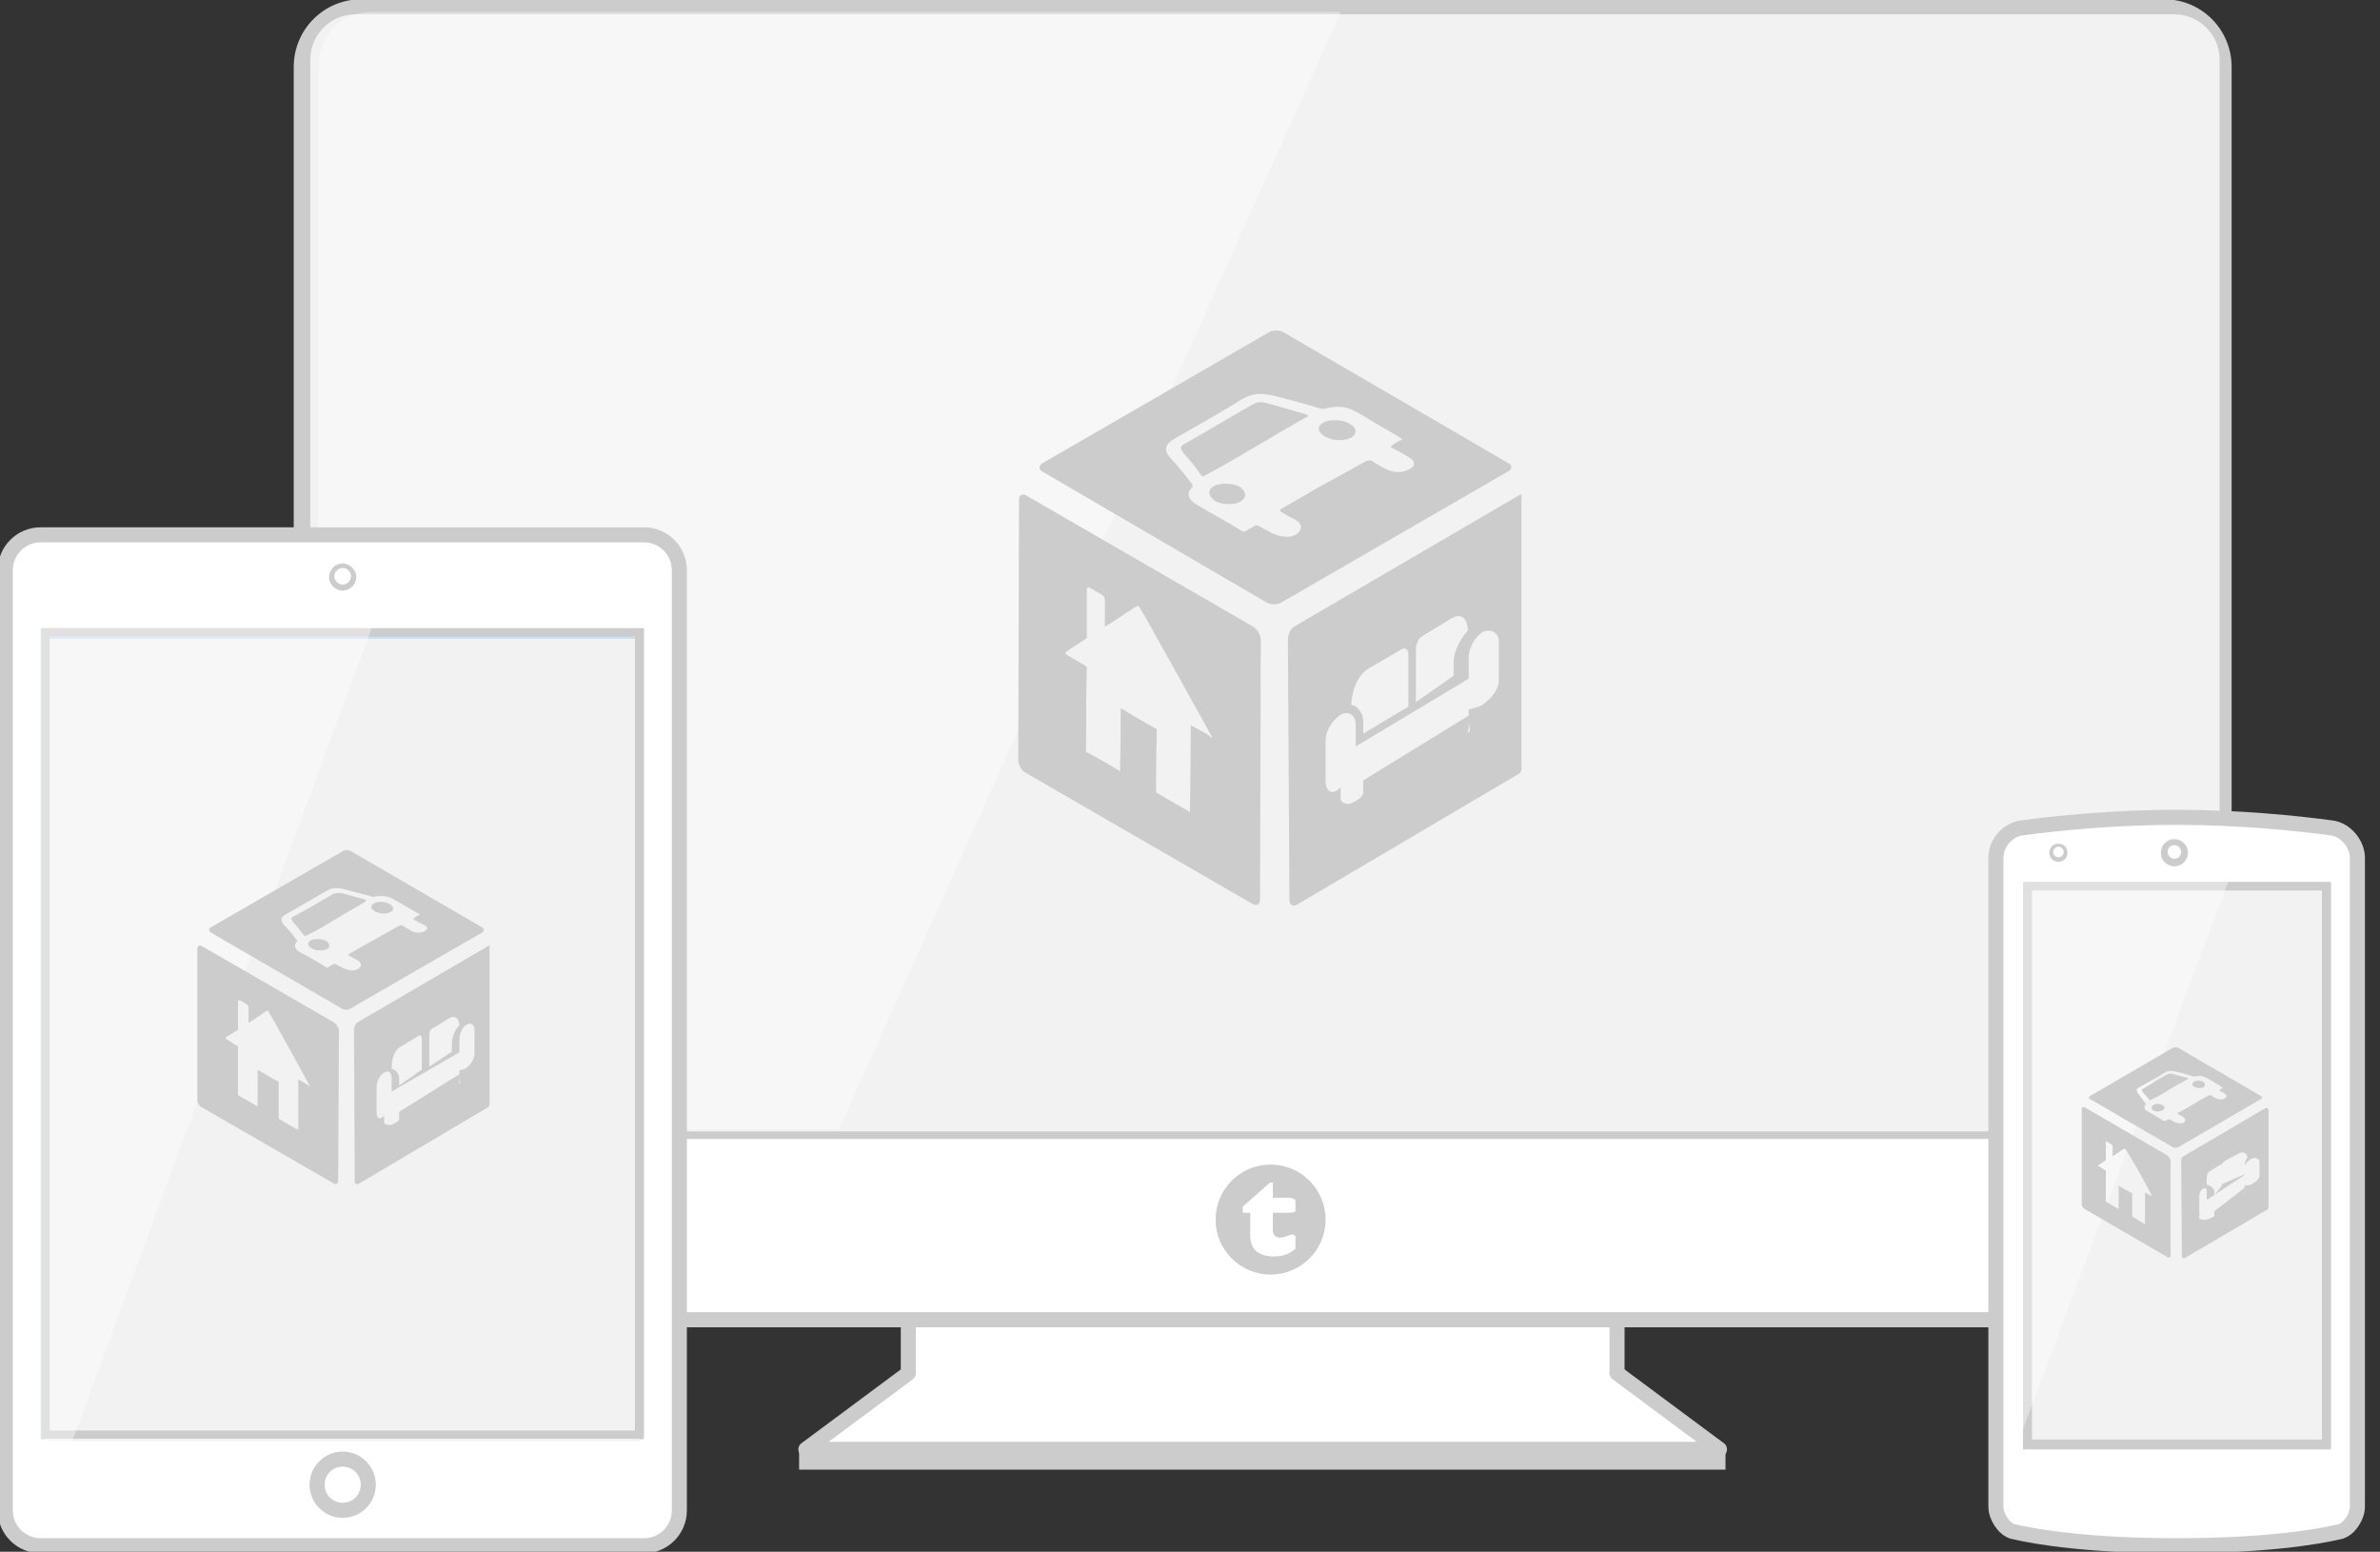 <svg version="1" xmlns="http://www.w3.org/2000/svg" xmlns:xlink="http://www.w3.org/1999/xlink" width="316" height="206"><rect width="100%" height="100%" fill="#333333" stroke="none"/><path fill="#FFF" stroke="#CCC" stroke-width="2" stroke-linecap="round" stroke-linejoin="round" stroke-miterlimit="10" d="M214.7 182.3c0 3.9-3.1 7-7 7h-80.1c-3.9 0-7-3.1-7-7V147c0-3.9 3.1-7 7-7h80.1c3.9 0 7 3.1 7 7v35.3z"/><path fill="#FFF" stroke="#CCC" stroke-width="2" stroke-linecap="round" stroke-linejoin="round" stroke-miterlimit="10" d="M214.7 182.3l13.6 10.1H107l13.6-10.1"/><path fill="#CCC" d="M106.1 192.4h123v2.7h-123z"/><path fill="#FFF" d="M48 175.2c-4.4 0-8-3.6-8-8V8.9c0-4.4 3.6-8 8-8h239.3c4.4 0 8 3.6 8 8v158.3c0 4.4-3.6 8-8 8H48z"/><path fill="#CCC" d="M287.3 1.9c3.9 0 7 3.1 7 7v158.3c0 3.9-3.1 7-7 7H48c-3.9 0-7-3.1-7-7V8.9c0-3.9 3.1-7 7-7h239.3m0-2H48c-5 0-9 4-9 9v158.3c0 5 4 9 9 9h239.3c5 0 9-4 9-9V8.9c0-5-4-9-9-9z"/><path fill="#F2F2F2" d="M40.7 150.7V7.9c0-3.6 2.9-6.5 6.5-6.5h241.5c3.6 0 6.5 2.9 6.5 6.5v142.8H40.7z"/><path fill="#CCC" d="M288.7 1.9c3.3 0 6 2.7 6 6v142.3H41.2V7.9c0-3.3 2.7-6 6-6h241.5m0-1H47.2c-3.9 0-7 3.1-7 7v143.3h255.5V7.9c0-3.9-3.2-7-7-7z"/><defs><path id="a" d="M268.6 117.6h40.9v75.3h-40.9z"/></defs><clipPath id="b"><use xlink:href="#a" overflow="visible"/></clipPath><path clip-path="url(#b)" fill="#C4E1F7" d="M269.1 117.6h39.7v74.7h-39.7z"/><path clip-path="url(#b)" fill="#1485E0" d="M308.3 191.7h-38.5v-73.5h38.5v73.5zm1.1-74.1h-40.9v75.3h40.9v-75.3z"/><g opacity=".44" clip-path="url(#b)"><defs><path id="c" d="M206.9 90.4h108.3v103.1H206.9z"/></defs><clipPath id="d"><use xlink:href="#c" overflow="visible"/></clipPath><path clip-path="url(#d)" fill-rule="evenodd" clip-rule="evenodd" fill="#FFF" d="M277.4 193.5h-70.5V90.4h108.4z"/></g><path fill="#FFF" stroke="#CCC" stroke-miterlimit="10" d="M265 200v-86.1c0-2 1.6-3.8 3.5-4 4.4-.6 12.2-1.4 20.5-1.4s16.1.8 20.5 1.4c1.9.2 3.5 2.1 3.5 4V200c0 1.3-1 2.9-2.2 3.3-3.3.8-10.4 1.9-21.8 1.9s-18.4-1.1-21.8-1.9c-1.2-.4-2.2-2-2.2-3.3"/><path fill="none" stroke="#CCC" stroke-width="2" stroke-miterlimit="10" d="M265 200v-86.1c0-2 1.6-3.8 3.5-4 4.4-.6 12.2-1.4 20.5-1.4s16.1.8 20.5 1.4c1.9.2 3.5 2.1 3.5 4V200c0 1.3-1 2.9-2.2 3.3-3.3.8-10.4 1.9-21.8 1.9s-18.4-1.1-21.8-1.9c-1.2-.4-2.2-2-2.2-3.3z"/><path fill="#CCC" d="M288.7 112.2c.5 0 .9.4.9.9s-.4.9-.9.9-.9-.4-.9-.9.4-.9.9-.9m0-.8c-1 0-1.8.8-1.8 1.8s.8 1.8 1.8 1.8 1.8-.8 1.8-1.8-.8-1.8-1.8-1.8m-15.4 1c.4 0 .7.3.7.7 0 .4-.3.7-.7.7s-.7-.3-.7-.7c0-.3.3-.7.7-.7m0-.4c-.7 0-1.2.5-1.2 1.2s.5 1.2 1.2 1.2 1.2-.5 1.2-1.2-.5-1.2-1.2-1.2"/><defs><path id="e" d="M268.6 117.1h40.9v75.3h-40.9z"/></defs><use xlink:href="#e" overflow="visible" fill="#CCC"/><clipPath id="f"><use xlink:href="#e" overflow="visible"/></clipPath><path clip-path="url(#f)" fill="#F2F2F2" stroke="#CCC" stroke-linejoin="bevel" stroke-miterlimit="10" d="M269.1 117.7h39.7v74.1h-39.7z"/><path clip-path="url(#f)" fill="#CCC" d="M308.3 191.1h-38.5v-72.9h38.5v72.9zm1.1-74h-40.9v75.3h40.9v-75.3z"/><path opacity=".4" fill-rule="evenodd" clip-rule="evenodd" fill="#FFF" d="M267.4 192.9h-.6v-77.6h29.7z"/><g fill="#CCC"><path d="M300.8 147.1l-10.9 6.4c-.2.1-.3.4-.3.6l.1 12.7c0 .2.2.3.4.2l10.9-6.4c.2-.1.2-.4.2-.6v-12.7c-.2-.2-.2-.3-.4-.2zm-5.8 7.5c0-.2.4-.5.6-.6l1.7-.9c.5-.3 1.1 0 1.1.6-.3.3-.4.9-.4 1.6v.6l-3 1.3v-2.6zm-1.6.9l1.4-.9c.1-.1.2 0 .2.2v2.6l-1 1.3v-.6c0-.4-.7-.8-1-.8 0-.8-.1-1.6.4-1.8zm6.6.6c0 .5-.8 1-1.2 1.2l-.8.1v.6c0 .2.1.4 0 .5-.2.1 0 0 0-.2v-.6l-4 3.1v.6c0 .2-.8.4-1 .5-.2.1-1 0-1-.2v-.6l.2.1c-.4.2-.2 0-.2-.5V159c0-.5.1-1 .5-1.2.4-.2.5 0 .5.5v1l5-3.3v-1c0-.5.6-1 1-1.2.4-.2 1 0 1 .4v1.9zm-12.2-2.7l-11-6.4c-.2-.1-.4 0-.4.2v12.7c0 .2.2.5.4.6l11 6.4c.2.1.4 0 .4-.2V154c-.1-.2-.2-.4-.4-.6zm-2.1 5.4c-.2-.1-.5-.3-.9-.5v4.2c-.4-.2-1-.6-1.7-1v-3.1c-.5-.2-1.3-.7-1.8-1v3.1c-.4-.2-1.2-.7-1.7-1v-4.1c-.2-.1-.4-.2-.8-.5-.2-.1-.3-.1-.2-.2.1-.1.5-.3 1-.7v-2.4c0-.1.1-.1.2 0l.5.3c.1 0 .2.2.2.3v1.3l1.5-1s.1 0 .2.1c.2 0 3.6 6.1 3.5 6.2.1 0 .1.1 0 0zm4.7-15.7c-.6-.2-1.2-.3-1.8-.5-.4-.1-.5-.1-.8 0-1.1.6-2.1 1.2-3.2 1.9-.3.1-.3.2-.1.5.3.3.6.7.9 1 .1.1.1.1.2 0 .9-.4 1.7-.9 2.5-1.4.8-.5 1.6-.9 2.5-1.4-.1 0-.1 0-.2-.1zm2.1.5c-.3-.2-.9-.2-1.2 0-.3.2-.3.5.1.7.4.2.9.2 1.2 0 .3-.2.2-.5-.1-.7zm-5.4 3.1c-.4-.2-.9-.2-1.2 0-.3.2-.3.5 0 .7.3.2.9.2 1.2 0 .4-.2.4-.5 0-.7z"/><path d="M300.2 145.5l-11-6.4c-.2-.1-.5-.1-.7 0l-11 6.4c-.2.1-.2.3 0 .4l11 6.4c.2.1.5.1.7 0l11-6.4c.2-.1.2-.3 0-.4zm-4.8.3c-.3.2-.8.2-1.2 0-.2-.1-.4-.2-.6-.4h-.3c-.8.4-1.5.8-2.1 1.2-.7.4-1.3.8-2 1.1-.1 0-.1.1 0 .2.2.1.4.2.7.4.3.2.3.4.2.6-.1.2-.5.3-.8.2-.2 0-.4-.1-.5-.1-.2-.1-.4-.2-.7-.4h-.2c-.1.1-.3.1-.4.2h-.2c-.7-.4-1.5-.9-2.2-1.3-.4-.2-.5-.6-.2-.9v-.1c-.3-.4-.7-.9-1-1.3-.3-.4-.3-.7.2-.9 1.1-.6 2.2-1.2 3.3-1.9.5-.3.9-.3 1.7-.1s1.4.4 2.1.6h.3c.5-.1.9-.1 1.3.1.2.1.4.2.7.4.5.3 1.1.6 1.6 1 .1 0 .1.1 0 .1s-.3.1-.4.2c-.1 0-.1.1 0 .1.2.1.4.2.7.4.3.2.3.4 0 .6z"/></g><circle fill="#CCC" cx="168.7" cy="161.9" r="7.3"/><path fill="#FFF" d="M171.8 163.9h-.4c-.5.2-1 .4-1.4.4-.6 0-1-.3-1-1V161h2.3c.2 0 .7-.1.7-.2v-1.4c0-.2-.5-.4-.7-.4H169v-1.8c0-.1.1-.2 0-.2h-.3c-.1 0-.1 0-.2.1l-3.4 3c-.1.1-.1.1-.1.2v.5c0 .2.1.2.2.2h.8v3c0 1 .3 1.6.7 2 .5.5 1.4.8 2.4.8.9 0 1.9-.2 2.6-.8.1-.1.3-.1.3-.2v-1.7s-.2-.1-.2-.2z"/><path fill="#FFF" d="M111.4 149.9H42.3V8.5c0-3.8 3.1-6.9 6.9-6.9H178l-66.6 148.3z" opacity=".4"/><path fill="#FFF" stroke="#CCC" stroke-miterlimit="10" d="M90.2 200.5c0 2.6-2.1 4.7-4.7 4.7H5.4c-2.6 0-4.7-2.1-4.7-4.7V75.7c0-2.6 2.1-4.7 4.7-4.7h80.1c2.6 0 4.7 2.1 4.7 4.7v124.8z"/><path fill="none" stroke="#CCC" stroke-width="2" stroke-miterlimit="10" d="M90.2 200.5c0 2.6-2.1 4.7-4.7 4.7H5.4c-2.6 0-4.7-2.1-4.7-4.7V75.7c0-2.6 2.1-4.7 4.7-4.7h80.1c2.6 0 4.7 2.1 4.7 4.7v124.8z"/><path fill="#C4E1F7" d="M5.4 83.4h80v107.7h-80z"/><path fill="#F2F2F2" d="M6 84.8h78.9v106.5H6z"/><path fill="#CCC" d="M84.3 189.9H6.6V84.5h77.7v105.4zm1.2-106.5h-80V191h80V83.4z"/><path opacity=".4" fill-rule="evenodd" clip-rule="evenodd" fill="#FFF" d="M4.4 77.8h47L9 192.9H4.4"/><circle fill="none" stroke="#CCC" stroke-width="2" stroke-miterlimit="10" cx="45.5" cy="197.1" r="3.4"/><path fill="#CCC" d="M45.5 75.4c.6 0 1.1.5 1.1 1.1s-.5 1.1-1.1 1.1c-.6 0-1.1-.5-1.1-1.1s.5-1.1 1.1-1.1m0-.6c-1 0-1.8.8-1.8 1.8s.8 1.8 1.8 1.8 1.8-.8 1.8-1.8-.9-1.8-1.8-1.8"/><g fill="#CCC"><path d="M64.8 125.6l-17.3 10.1c-.3.2-.5.6-.5 1l.1 20.1c0 .4.3.5.6.3L64.8 147c.3-.2.2-.6.2-1v-20.1c0-.3.1-.5-.2-.3zM57 137.5c0-.4.1-.8.3-.9l2.3-1.4c.8-.5 1.3 0 1.4.9-.5.5-1 1.4-1 2.5v1l-3 2v-4.1zm-3.7 1.4l2.3-1.4c.2-.1.4 0 .4.4v4.1l-3 2.1v-1c0-.6-.6-1.2-1-1.2 0-1.4.4-2.6 1.3-3zm9.7 1c0 .8-.7 1.7-1.3 2l-.7.2v.9c0 .4.2.7 0 .8-.3.2 0 0 0-.3v-.9l-8 5v.9c0 .4-.7.7-1 .8-.3.1-1 0-1-.3v-.9l-.2.2c-.6.4-.8 0-.8-.8v-3.1c0-.8.4-1.7 1-2 .6-.4 1 0 1 .8v1.7l9-5.2V138c0-.8.4-1.7 1-2 .6-.3 1 .1 1 .7v3.2zm-18.7-4.2l-17.5-10.1c-.3-.2-.6 0-.6.3V146c0 .4.2.8.6 1l17.5 10.1c.3.2.6 0 .6-.3l.1-20.1c-.1-.4-.4-.8-.7-1zm-3.3 8.4c-.4-.2-.8-.5-1.4-.8v6.7c-.7-.4-1.7-.9-2.6-1.5v-4.9c-.8-.4-2-1.1-2.8-1.6v4.9c-.6-.4-1.9-1.1-2.6-1.5v-6.5c-.3-.2-.7-.4-1.3-.8-.3-.2-.4-.2-.3-.4.2-.1.8-.5 1.6-1v-3.8c0-.2.1-.1.3-.1l.8.5c.2.1.3.3.3.5v2c1-.6 1.9-1.3 2.4-1.6.1-.1.2-.1.3.2.1 0 5.4 9.7 5.4 9.7.1.2 0 .2-.1 0zm7.4-24.7c-1-.3-1.9-.5-2.9-.8-.6-.1-.8-.1-1.3.1-1.7 1-3.4 2-5.1 2.9-.5.2-.5.4-.2.8.5.5.9 1.1 1.4 1.7.2.2.2.2.4.1 1.4-.7 2.6-1.4 3.9-2.2 1.3-.8 2.6-1.5 3.9-2.3.1-.2.1-.3-.1-.3zm3.3.6c-.5-.3-1.4-.4-2-.1s-.5.8.1 1.1c.6.3 1.4.4 2 .1.6-.2.5-.8-.1-1.1zm-8.4 4.9c-.6-.3-1.5-.3-2-.1-.5.3-.5.8.1 1.1.5.3 1.4.4 2 .1.5-.2.4-.7-.1-1.1z"/><path d="M64 123.1L46.6 113c-.3-.2-.8-.2-1.1 0L28 123.1c-.3.2-.3.5 0 .7l17.4 10.1c.3.2.8.2 1.1 0L64 123.8c.3-.2.3-.5 0-.7zm-7.6.5c-.5.3-1.3.3-1.9-.1-.4-.2-.7-.4-1-.6-.2-.1-.2-.1-.5 0-1.3.7-2.3 1.3-3.4 1.9-1.1.6-2.1 1.2-3.2 1.8-.2.1-.2.1 0 .3.4.2.7.4 1.1.6.5.3.5.6.3.9-.2.3-.8.5-1.3.4-.3 0-.6-.2-.8-.2-.4-.2-.7-.4-1.1-.6-.1-.1-.2-.1-.3 0-.2.1-.5.2-.7.4-.1.1-.2.1-.3 0-1.1-.7-2.3-1.4-3.5-2-.7-.4-.8-.9-.4-1.4.1-.1 0-.1 0-.2-.5-.7-1.1-1.4-1.7-2-.5-.6-.5-1.1.4-1.5 1.7-1 3.5-2 5.2-3 .8-.5 1.5-.5 2.6-.2s2.3.6 3.4.9c.2.1.3.1.5 0 .8-.1 1.4-.1 2.1.2.4.2.7.4 1.1.6.8.5 1.7 1 2.6 1.5.2.1.2.1 0 .2s-.5.2-.6.4c-.2.1-.2.2 0 .2.4.2.7.4 1.1.6.7.2.8.6.3.9z"/></g><defs><path id="g" d="M295.7 150.2H40.2V6.9c0-3.9 3.1-7 7-7h241.5c3.9 0 7 3.1 7 7v143.3z"/></defs><clipPath id="h"><use xlink:href="#g" overflow="visible"/></clipPath><g clip-path="url(#h)" fill="#CCC"><path d="M201.6 65.8l-29.8 17.4c-.5.3-.8 1.1-.8 1.7l.2 34.6c0 .6.5.9 1 .6l29.5-17.4c.5-.3.3-1.1.3-1.7V66.3c0-.6.2-.8-.4-.5zM188 86.2c0-.6.3-1.3.6-1.6l4.1-2.5c1.4-.8 2.1 0 2.2 1.6-.8.9-1.9 2.5-1.9 4.3v1.7l-5 3.5v-7zm-6.2 2.5l4.3-2.5c.4-.3.9 0 .9.6v7l-6 3.6v-1.7c0-1-.8-2.1-1.6-2.1.1-2.2 1-4.1 2.4-4.9zm17.2 1.7c0 1.3-1.5 2.9-2.6 3.4l-1.4.4v1.6c0 .6.4 1.2 0 1.4-.5.3 0 0 0-.5V95l-14 8.6v1.6c0 .6-1 1.2-1.5 1.4-.5.3-1.5 0-1.5-.5v-1.6l-.4.4c-1 .6-1.6 0-1.6-1.3v-5.3c0-1.3 1-2.8 2-3.4 1-.6 2 0 2 1.3v2.9l15-9v-2.8c0-1.3.9-2.9 1.9-3.4 1-.5 2.1.1 2.1 1.2v5.3zm-32.6-7.2l-30.1-17.4c-.5-.3-1-.1-1 .5l-.1 34.6c0 .6.4 1.4 1 1.7l30.1 17.4c.5.3 1 .1 1-.6l.1-34.6c-.1-.6-.5-1.3-1-1.6zm-5.8 14.5c-.6-.4-1.3-.8-2.5-1.4 0 5.1-.1 9.6-.1 11.5-1.2-.7-2.8-1.6-4.5-2.6 0-2.1 0-5.1.1-8.4-1.3-.7-3.5-2-4.8-2.8 0 2.3 0 5.3-.1 8.4-1-.7-3.4-2-4.5-2.6 0-3.5 0-7.5.1-11.3-.5-.3-1.2-.7-2.2-1.3-.5-.3-.8-.4-.5-.7.4-.3 1.4-.9 2.7-1.8v-6.5c0-.3.3-.3.5-.1l1.4.8c.3.1.5.5.5.8v3.5c1.7-1 3.3-2.2 4.2-2.7.1-.1.4-.1.5.3.1 0 9.4 16.8 9.4 16.8.2.3.1.5-.2.1zM173.4 55c-1.7-.5-3.2-.9-4.9-1.4-1-.3-1.4-.3-2.2.1-3 1.7-5.8 3.4-8.8 5.1-.8.4-.9.6-.4 1.3.8.9 1.6 1.8 2.3 2.9.3.3.4.3.6.1 2.3-1.2 4.5-2.5 6.7-3.8 2.2-1.3 4.4-2.6 6.7-3.9.4-.1.4-.2 0-.4zm5.7 1.2c-.9-.5-2.5-.6-3.4-.1-.9.5-.8 1.3.3 1.9 1 .5 2.5.6 3.4.1.9-.5.7-1.4-.3-1.9zm-14.5 8.4c-1-.5-2.6-.5-3.4-.1-.9.5-.8 1.3.1 2 .9.5 2.5.6 3.4.1.9-.6.8-1.3-.1-2z"/><path d="M200.3 61.5l-29.9-17.4c-.5-.3-1.4-.3-1.9 0l-30.1 17.4c-.5.3-.5.8 0 1.1L168.2 80c.5.3 1.4.3 1.9 0l30.1-17.4c.6-.3.6-.8.1-1.1zm-13.2.8c-.9.5-2.2.5-3.2-.1-.6-.3-1.2-.6-1.7-1-.3-.1-.4-.1-.8 0-2.2 1.2-4 2.2-5.8 3.2-1.8 1-3.6 2.1-5.4 3.1-.3.1-.4.3 0 .5.6.4 1.2.7 1.8 1 .8.5.9 1 .5 1.6-.4.5-1.3.8-2.2.6-.5 0-1-.3-1.4-.4-.6-.4-1.2-.6-1.8-1-.3-.1-.4-.1-.5 0-.4.3-.8.4-1.2.7-.1.1-.4.1-.5 0-1.9-1.2-4-2.3-6-3.5-1.2-.7-1.4-1.6-.6-2.3.1-.1 0-.3 0-.4-.9-1.2-1.8-2.3-2.9-3.5-.9-1-.8-1.8.6-2.6 3-1.7 6-3.4 8.9-5.2 1.4-.8 2.6-.9 4.5-.4s3.9 1 5.8 1.6c.3.1.5.1.9 0 1.3-.3 2.5-.3 3.6.3.6.3 1.2.6 1.8 1 1.4.9 3 1.7 4.4 2.6.3.1.3.3 0 .4-.4.1-.8.4-1 .6-.3.1-.3.3 0 .4.7.4 1.2.6 1.8 1 1.2.6 1.4 1.3.4 1.8z"/></g></svg>